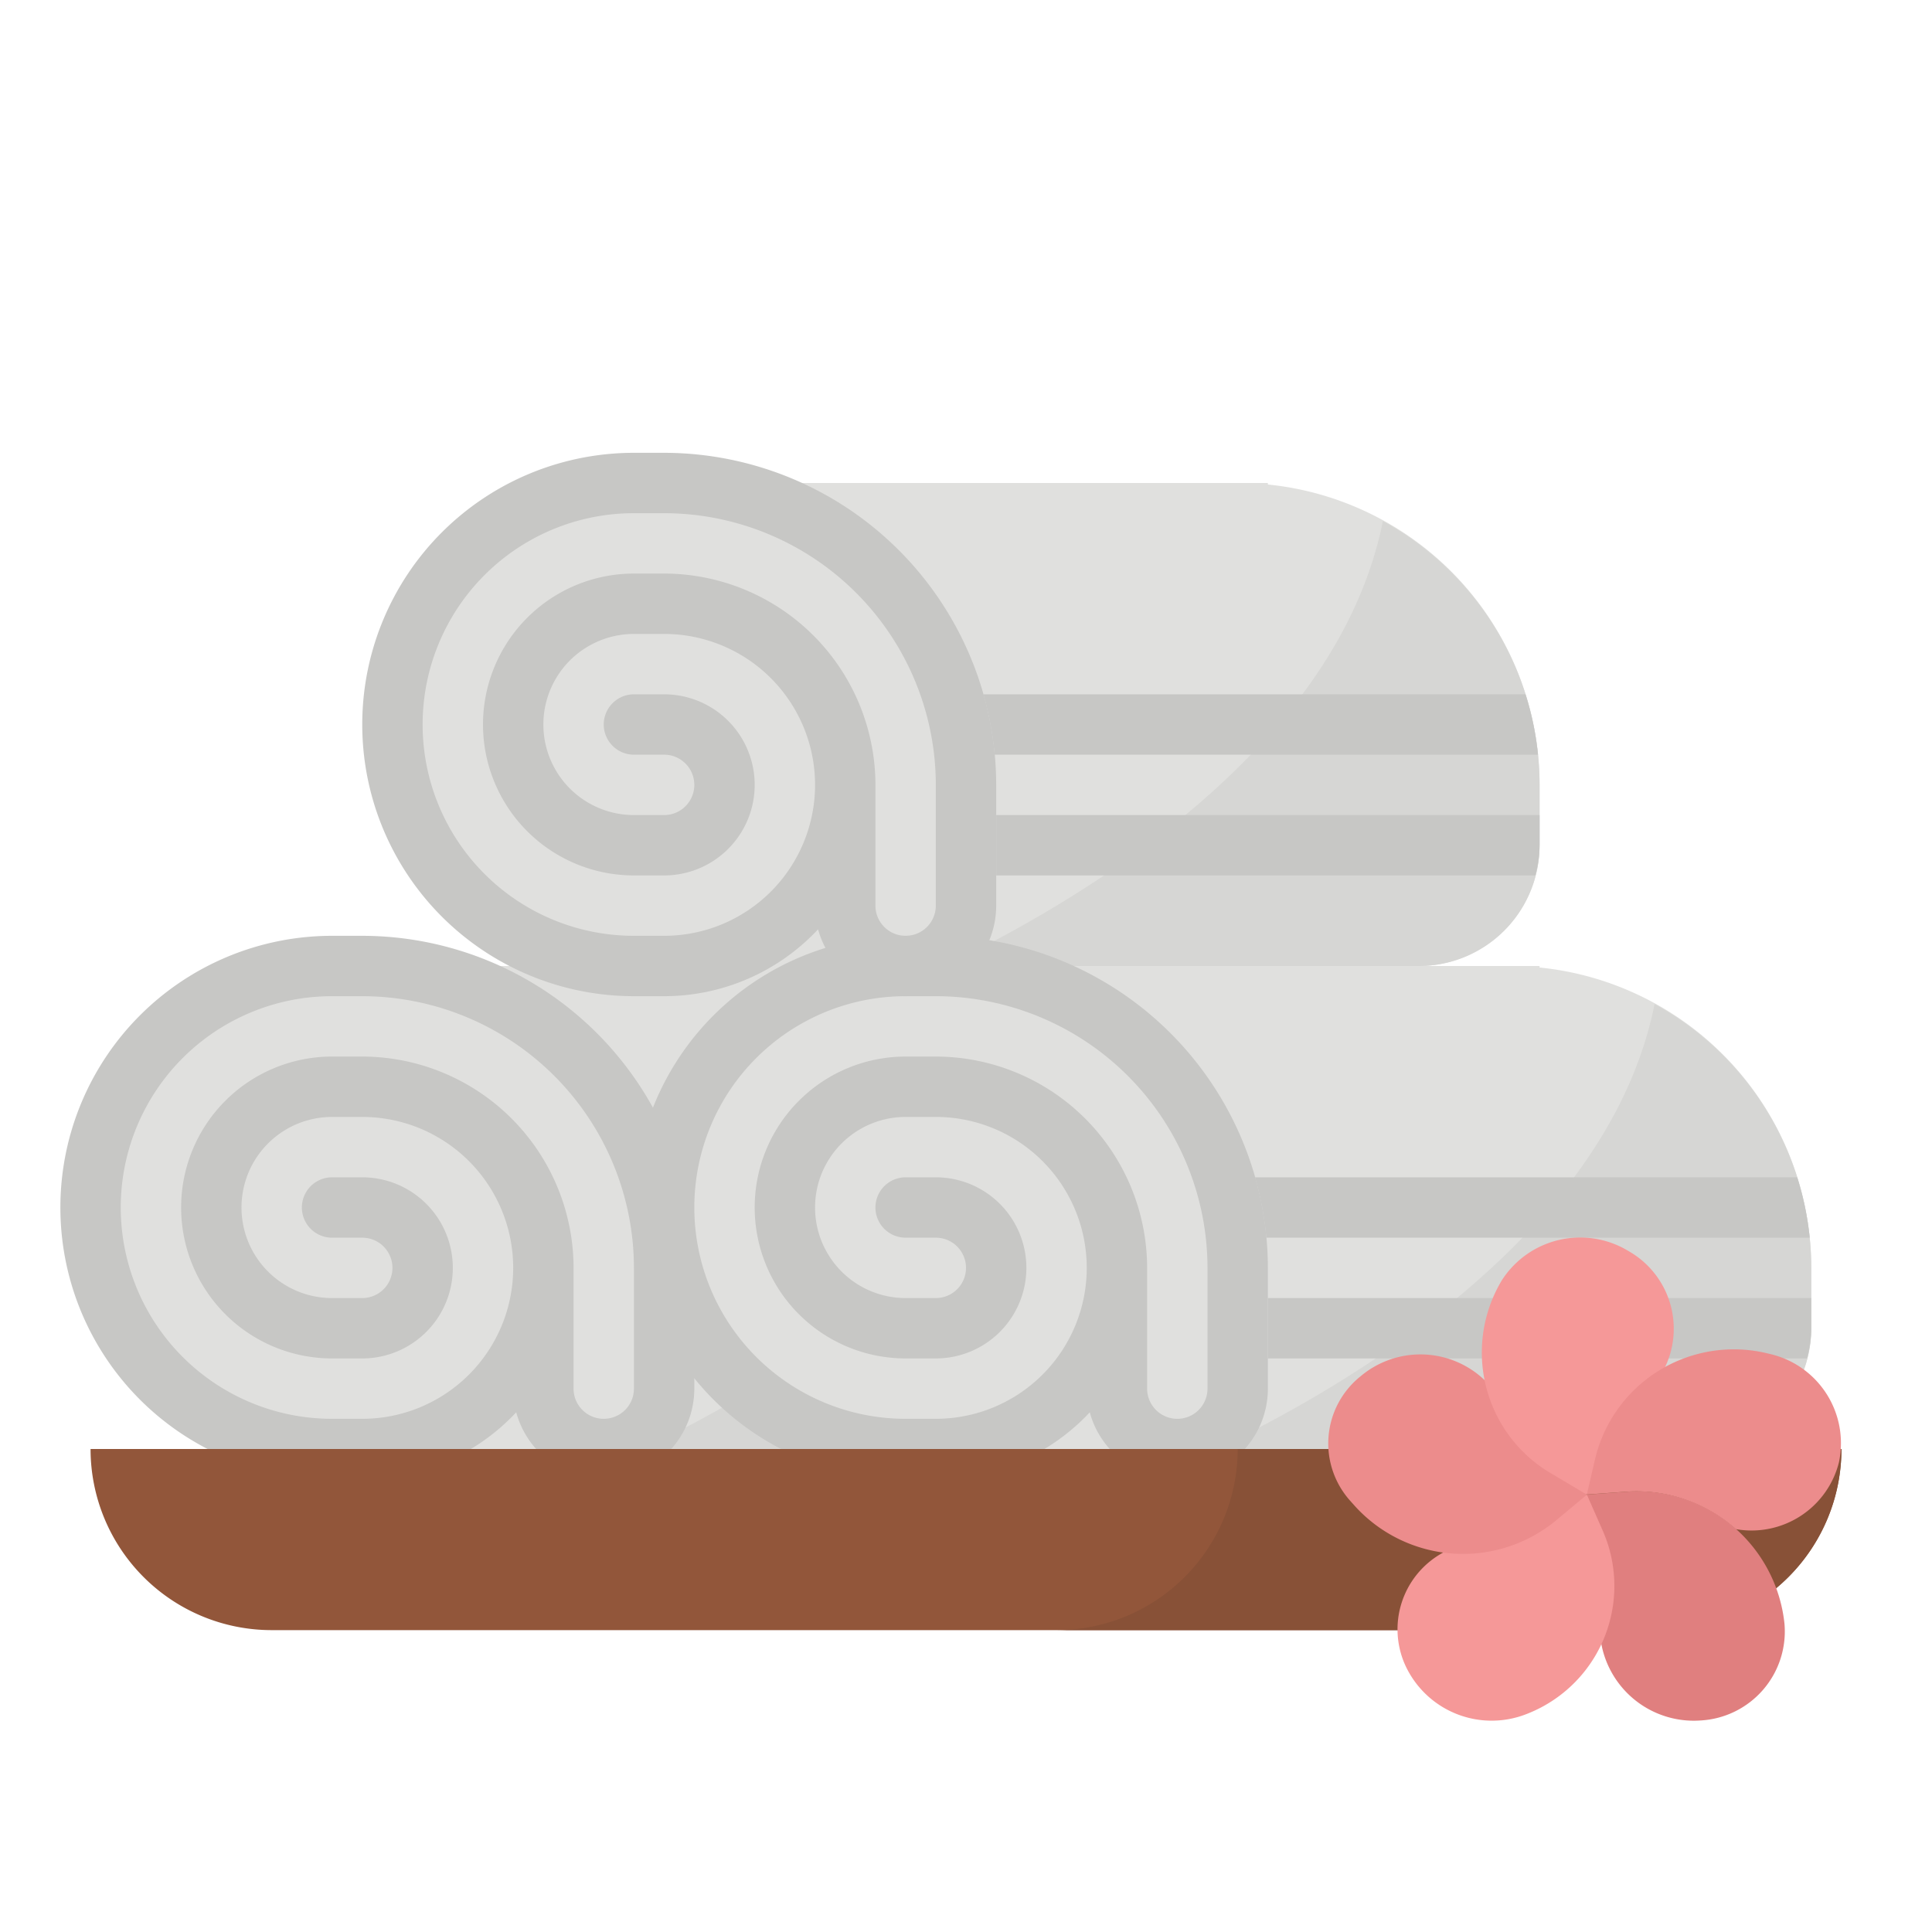 <svg xmlns="http://www.w3.org/2000/svg" viewBox="0 0 64 64"><title>towel-spa-bathroom-massage</title><g id="flat"><path d="M32,32.05V32H11.274a8.182,8.182,0,0,0-8.257,7.467A8,8,0,0,0,11,48H37a4,4,0,0,0,4-4V42A10,10,0,0,0,32,32.05Z" style="fill:#e0e0de"/><path d="M35.81,33.259C34.274,40.943,25.515,45.983,21.286,48H37a4,4,0,0,0,4-4V42A9.974,9.974,0,0,0,35.81,33.259Z" style="fill:#d6d6d4"/><path d="M20,49a3.005,3.005,0,0,1-2.9-2.215A6.982,6.982,0,0,1,12,49H11a9,9,0,0,1,0-18h1A11.013,11.013,0,0,1,23,42v4A3,3,0,0,1,20,49Zm-1-7v4a1,1,0,0,0,2,0V42a9.01,9.01,0,0,0-9-9H11a7,7,0,0,0,0,14h1a5,5,0,0,0,0-10H11a3,3,0,0,0,0,6h1a1,1,0,0,0,0-2H11a1,1,0,0,1,0-2h1a3,3,0,0,1,0,6H11a5,5,0,0,1,0-10h1A7.009,7.009,0,0,1,19,42Z" style="fill:#c7c7c5"/><path d="M23,45H40.859A3.977,3.977,0,0,0,41,44V43H23Z" style="fill:#c7c7c5"/><path d="M22.574,39a10.9,10.9,0,0,1,.375,2h18a9.947,9.947,0,0,0-.415-2Z" style="fill:#c7c7c5"/><path d="M51,32.05V32H30.274a8.182,8.182,0,0,0-8.257,7.467A8,8,0,0,0,30,48H56a4,4,0,0,0,4-4V42A10,10,0,0,0,51,32.05Z" style="fill:#e0e0de"/><path d="M54.81,33.259C53.274,40.943,44.515,45.983,40.286,48H56a4,4,0,0,0,4-4V42A9.974,9.974,0,0,0,54.81,33.259Z" style="fill:#d6d6d4"/><path d="M42,45H59.859A3.977,3.977,0,0,0,60,44V43H42Z" style="fill:#c7c7c5"/><path d="M41.574,39a10.9,10.9,0,0,1,.375,2h18a9.947,9.947,0,0,0-.415-2Z" style="fill:#c7c7c5"/><path d="M42,16.05V16H21.274a8.182,8.182,0,0,0-8.257,7.467A8,8,0,0,0,21,32H47a4,4,0,0,0,4-4V26A10,10,0,0,0,42,16.05Z" style="fill:#e0e0de"/><path d="M45.81,17.259C44.274,24.943,35.515,29.983,31.286,32H47a4,4,0,0,0,4-4V26A9.974,9.974,0,0,0,45.81,17.259Z" style="fill:#d6d6d4"/><path d="M30,33a3.005,3.005,0,0,1-2.9-2.215A6.982,6.982,0,0,1,22,33H21a9,9,0,0,1,0-18h1A11.013,11.013,0,0,1,33,26v4A3,3,0,0,1,30,33Zm-1-7v4a1,1,0,0,0,2,0V26a9.01,9.01,0,0,0-9-9H21a7,7,0,0,0,0,14h1a5,5,0,0,0,0-10H21a3,3,0,0,0,0,6h1a1,1,0,0,0,0-2H21a1,1,0,0,1,0-2h1a3,3,0,0,1,0,6H21a5,5,0,0,1,0-10h1A7.009,7.009,0,0,1,29,26Z" style="fill:#c7c7c5"/><path d="M33,29H50.859A3.977,3.977,0,0,0,51,28V27H33Z" style="fill:#c7c7c5"/><path d="M32.574,23a10.9,10.9,0,0,1,.375,2h18a9.947,9.947,0,0,0-.415-2Z" style="fill:#c7c7c5"/><path d="M39,49a3.005,3.005,0,0,1-2.9-2.215A6.982,6.982,0,0,1,31,49H30a9,9,0,0,1,0-18h1A11.013,11.013,0,0,1,42,42v4A3,3,0,0,1,39,49Zm-1-7v4a1,1,0,0,0,2,0V42a9.01,9.01,0,0,0-9-9H30a7,7,0,0,0,0,14h1a5,5,0,0,0,0-10H30a3,3,0,0,0,0,6h1a1,1,0,0,0,0-2H30a1,1,0,0,1,0-2h1a3,3,0,0,1,0,6H30a5,5,0,0,1,0-10h1A7.009,7.009,0,0,1,38,42Z" style="fill:#c7c7c5"/><path d="M3,48H61a0,0,0,0,1,0,0v0a6,6,0,0,1-6,6H9a6,6,0,0,1-6-6v0A0,0,0,0,1,3,48Z" style="fill:#92563a"/><path d="M41,48a6,6,0,0,1-6,6H55a6,6,0,0,0,6-6Z" style="fill:#885137"/><path d="M53.873,49.415l-1.307.095.445,4.707a3.117,3.117,0,0,0,3.334,2.775,2.954,2.954,0,0,0,2.767-3.216A4.9,4.9,0,0,0,53.873,49.415Z" style="fill:#e07f7f"/><path d="M53.085,50.688l-.519-1.18-4.421,1.766a2.893,2.893,0,0,0-1.6,3.876,3.149,3.149,0,0,0,4.026,1.629A4.548,4.548,0,0,0,53.085,50.688Z" style="fill:#f59898"/><path d="M49.332,45.875a3.077,3.077,0,0,0-4.242-.3l-.046.038a2.847,2.847,0,0,0-.315,4.105l.151.169a4.837,4.837,0,0,0,6.666.479l1.022-.852Z" style="fill:#ec8c8c"/><path d="M53.953,41.447a3.083,3.083,0,0,0-4.2.96,4.644,4.644,0,0,0,1.682,6.432l1.129.672,2.458-3.971A2.956,2.956,0,0,0,53.953,41.447Z" style="fill:#f59898"/><path d="M58.609,44.847h0a4.724,4.724,0,0,0-5.755,3.423l-.288,1.237h0l1.3-.093a4.956,4.956,0,0,1,3.639,1.241,2.986,2.986,0,0,0,3.412-2.213A3.033,3.033,0,0,0,58.609,44.847Z" style="fill:#ec8c8c"/></g></svg>